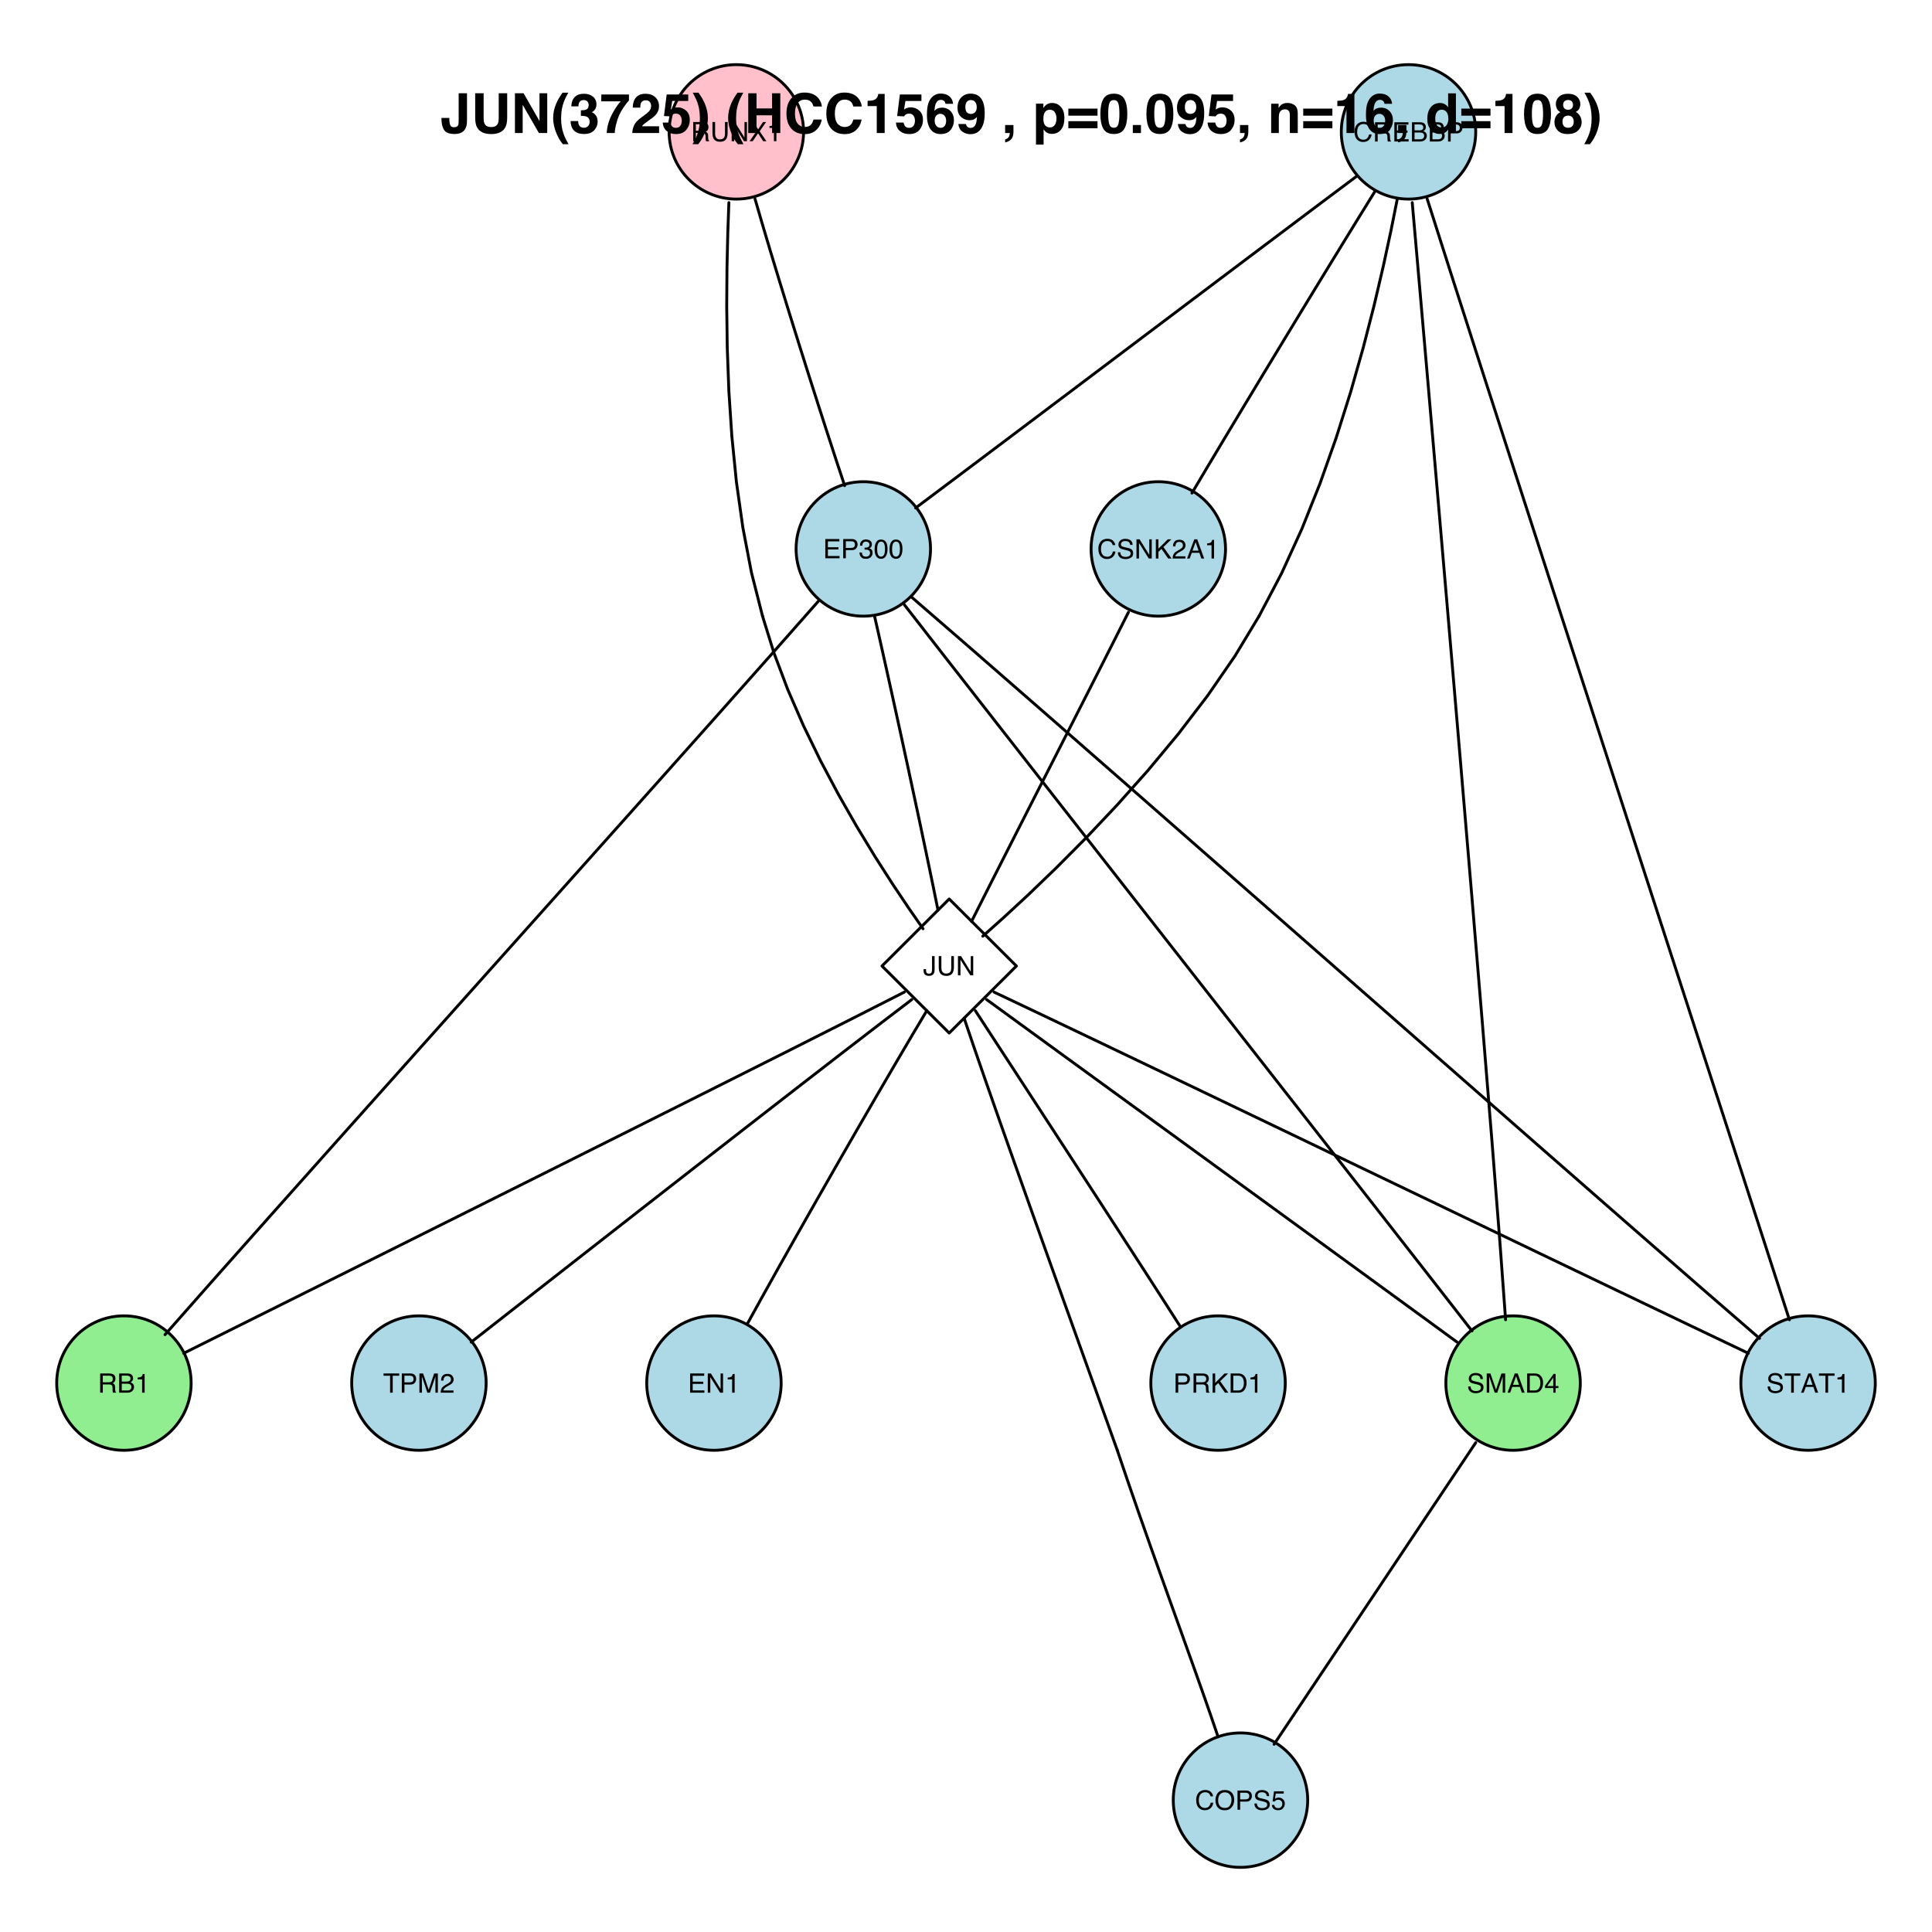 <?xml version="1.0" encoding="UTF-8"?>
<svg xmlns="http://www.w3.org/2000/svg" xmlns:xlink="http://www.w3.org/1999/xlink" width="504pt" height="504pt" viewBox="0 0 504 504" version="1.1">
<defs>
<g>
<symbol overflow="visible" id="glyph0-0">
<path style="stroke:none;" d="M 0.219 0 L 0.219 -5.016 L 4.219 -5.016 L 4.219 0 Z M 3.578 -0.625 L 3.578 -4.391 L 0.859 -4.391 L 0.859 -0.625 Z "/>
</symbol>
<symbol overflow="visible" id="glyph0-1">
<path style="stroke:none;" d="M 2.875 -2.719 C 3.188 -2.719 3.438 -2.781 3.625 -2.906 C 3.812 -3.039 3.906 -3.273 3.906 -3.609 C 3.906 -3.961 3.773 -4.203 3.516 -4.328 C 3.379 -4.398 3.191 -4.438 2.953 -4.438 L 1.297 -4.438 L 1.297 -2.719 Z M 0.609 -5.016 L 2.938 -5.016 C 3.32 -5.016 3.641 -4.961 3.891 -4.859 C 4.359 -4.641 4.594 -4.242 4.594 -3.672 C 4.594 -3.367 4.531 -3.117 4.406 -2.922 C 4.281 -2.734 4.109 -2.582 3.891 -2.469 C 4.086 -2.383 4.234 -2.273 4.328 -2.141 C 4.43 -2.016 4.488 -1.805 4.5 -1.516 L 4.516 -0.844 C 4.523 -0.656 4.539 -0.516 4.562 -0.422 C 4.602 -0.266 4.676 -0.16 4.781 -0.109 L 4.781 0 L 3.953 0 C 3.93 -0.039 3.91 -0.094 3.891 -0.156 C 3.879 -0.227 3.867 -0.363 3.859 -0.562 L 3.828 -1.406 C 3.805 -1.727 3.68 -1.945 3.453 -2.062 C 3.328 -2.125 3.125 -2.156 2.844 -2.156 L 1.297 -2.156 L 1.297 0 L 0.609 0 Z "/>
</symbol>
<symbol overflow="visible" id="glyph0-2">
<path style="stroke:none;" d="M 1.266 -5.016 L 1.266 -1.922 C 1.266 -1.555 1.336 -1.254 1.484 -1.016 C 1.68 -0.648 2.02 -0.469 2.5 -0.469 C 3.07 -0.469 3.461 -0.66 3.672 -1.047 C 3.785 -1.266 3.844 -1.555 3.844 -1.922 L 3.844 -5.016 L 4.531 -5.016 L 4.531 -2.203 C 4.531 -1.586 4.445 -1.113 4.281 -0.781 C 3.977 -0.164 3.406 0.141 2.562 0.141 C 1.707 0.141 1.129 -0.164 0.828 -0.781 C 0.66 -1.113 0.578 -1.586 0.578 -2.203 L 0.578 -5.016 Z M 2.562 -5.016 Z "/>
</symbol>
<symbol overflow="visible" id="glyph0-3">
<path style="stroke:none;" d="M 0.531 -5.016 L 1.344 -5.016 L 3.875 -0.953 L 3.875 -5.016 L 4.516 -5.016 L 4.516 0 L 3.75 0 L 1.188 -4.062 L 1.188 0 L 0.531 0 Z M 2.484 -5.016 Z "/>
</symbol>
<symbol overflow="visible" id="glyph0-4">
<path style="stroke:none;" d="M 0.969 0 L 0.141 0 L 1.938 -2.578 L 0.25 -5.016 L 1.109 -5.016 L 2.391 -3.094 L 3.656 -5.016 L 4.469 -5.016 L 2.781 -2.578 L 4.547 0 L 3.703 0 L 2.359 -2.062 Z "/>
</symbol>
<symbol overflow="visible" id="glyph0-5">
<path style="stroke:none;" d="M 0.672 -3.469 L 0.672 -3.938 C 1.117 -3.977 1.426 -4.051 1.594 -4.156 C 1.77 -4.258 1.906 -4.5 2 -4.875 L 2.484 -4.875 L 2.484 0 L 1.828 0 L 1.828 -3.469 Z "/>
</symbol>
<symbol overflow="visible" id="glyph0-6">
<path style="stroke:none;" d="M 2.656 -5.156 C 3.289 -5.156 3.781 -4.988 4.125 -4.656 C 4.477 -4.32 4.676 -3.941 4.719 -3.516 L 4.047 -3.516 C 3.973 -3.836 3.82 -4.094 3.594 -4.281 C 3.375 -4.469 3.062 -4.562 2.656 -4.562 C 2.164 -4.562 1.766 -4.391 1.453 -4.047 C 1.148 -3.703 1 -3.172 1 -2.453 C 1 -1.859 1.133 -1.379 1.406 -1.016 C 1.688 -0.648 2.098 -0.469 2.641 -0.469 C 3.141 -0.469 3.52 -0.66 3.781 -1.047 C 3.926 -1.242 4.031 -1.508 4.094 -1.844 L 4.766 -1.844 C 4.703 -1.312 4.504 -0.867 4.172 -0.516 C 3.773 -0.086 3.238 0.125 2.562 0.125 C 1.977 0.125 1.488 -0.051 1.094 -0.406 C 0.57 -0.863 0.312 -1.582 0.312 -2.562 C 0.312 -3.301 0.504 -3.91 0.891 -4.391 C 1.316 -4.898 1.906 -5.156 2.656 -5.156 Z M 2.516 -5.156 Z "/>
</symbol>
<symbol overflow="visible" id="glyph0-7">
<path style="stroke:none;" d="M 0.594 -5.016 L 4.266 -5.016 L 4.266 -4.406 L 1.266 -4.406 L 1.266 -2.875 L 4.031 -2.875 L 4.031 -2.297 L 1.266 -2.297 L 1.266 -0.594 L 4.312 -0.594 L 4.312 0 L 0.594 0 Z M 2.453 -5.016 Z "/>
</symbol>
<symbol overflow="visible" id="glyph0-8">
<path style="stroke:none;" d="M 2.422 -2.906 C 2.703 -2.906 2.926 -2.941 3.094 -3.016 C 3.344 -3.141 3.469 -3.363 3.469 -3.688 C 3.469 -4.02 3.332 -4.242 3.062 -4.359 C 2.914 -4.422 2.691 -4.453 2.391 -4.453 L 1.188 -4.453 L 1.188 -2.906 Z M 2.656 -0.578 C 3.07 -0.578 3.367 -0.695 3.547 -0.938 C 3.648 -1.094 3.703 -1.281 3.703 -1.5 C 3.703 -1.863 3.539 -2.113 3.219 -2.25 C 3.039 -2.312 2.812 -2.344 2.531 -2.344 L 1.188 -2.344 L 1.188 -0.578 Z M 0.516 -5.016 L 2.672 -5.016 C 3.266 -5.016 3.68 -4.844 3.922 -4.5 C 4.066 -4.289 4.141 -4.051 4.141 -3.781 C 4.141 -3.457 4.051 -3.195 3.875 -3 C 3.781 -2.895 3.645 -2.797 3.469 -2.703 C 3.727 -2.609 3.922 -2.5 4.047 -2.375 C 4.273 -2.156 4.391 -1.852 4.391 -1.469 C 4.391 -1.145 4.285 -0.852 4.078 -0.594 C 3.773 -0.195 3.297 0 2.641 0 L 0.516 0 Z "/>
</symbol>
<symbol overflow="visible" id="glyph0-9">
<path style="stroke:none;" d="M 0.594 -5.016 L 2.859 -5.016 C 3.305 -5.016 3.664 -4.891 3.938 -4.641 C 4.207 -4.391 4.344 -4.035 4.344 -3.578 C 4.344 -3.191 4.219 -2.852 3.969 -2.562 C 3.727 -2.27 3.359 -2.125 2.859 -2.125 L 1.281 -2.125 L 1.281 0 L 0.594 0 Z M 3.656 -3.578 C 3.656 -3.941 3.52 -4.191 3.25 -4.328 C 3.102 -4.398 2.895 -4.438 2.625 -4.438 L 1.281 -4.438 L 1.281 -2.703 L 2.625 -2.703 C 2.938 -2.703 3.188 -2.766 3.375 -2.891 C 3.562 -3.023 3.656 -3.254 3.656 -3.578 Z "/>
</symbol>
<symbol overflow="visible" id="glyph0-10">
<path style="stroke:none;" d="M 0.984 -1.625 C 0.992 -1.332 1.055 -1.098 1.172 -0.922 C 1.398 -0.586 1.801 -0.422 2.375 -0.422 C 2.625 -0.422 2.852 -0.457 3.062 -0.531 C 3.469 -0.676 3.672 -0.93 3.672 -1.297 C 3.672 -1.566 3.586 -1.758 3.422 -1.875 C 3.242 -1.988 2.973 -2.086 2.609 -2.172 L 1.922 -2.328 C 1.484 -2.43 1.172 -2.539 0.984 -2.656 C 0.66 -2.875 0.5 -3.191 0.5 -3.609 C 0.5 -4.055 0.656 -4.422 0.969 -4.703 C 1.281 -4.992 1.723 -5.141 2.297 -5.141 C 2.828 -5.141 3.273 -5.016 3.641 -4.766 C 4.004 -4.516 4.188 -4.109 4.188 -3.547 L 3.562 -3.547 C 3.52 -3.816 3.445 -4.023 3.344 -4.172 C 3.133 -4.43 2.781 -4.562 2.281 -4.562 C 1.875 -4.562 1.582 -4.473 1.406 -4.297 C 1.238 -4.129 1.156 -3.938 1.156 -3.719 C 1.156 -3.469 1.254 -3.285 1.453 -3.172 C 1.586 -3.098 1.895 -3.008 2.375 -2.906 L 3.078 -2.75 C 3.41 -2.664 3.672 -2.555 3.859 -2.422 C 4.18 -2.191 4.344 -1.852 4.344 -1.406 C 4.344 -0.852 4.141 -0.457 3.734 -0.219 C 3.328 0.02 2.859 0.141 2.328 0.141 C 1.703 0.141 1.211 -0.016 0.859 -0.328 C 0.504 -0.648 0.332 -1.082 0.344 -1.625 Z M 2.359 -5.156 Z "/>
</symbol>
<symbol overflow="visible" id="glyph0-11">
<path style="stroke:none;" d="M 0.531 -5.016 L 1.203 -5.016 L 1.203 -2.578 L 3.641 -5.016 L 4.578 -5.016 L 2.5 -3 L 4.641 0 L 3.75 0 L 2 -2.516 L 1.203 -1.75 L 1.203 0 L 0.531 0 Z "/>
</symbol>
<symbol overflow="visible" id="glyph0-12">
<path style="stroke:none;" d="M 0.219 0 C 0.238 -0.414 0.32 -0.781 0.469 -1.094 C 0.625 -1.406 0.926 -1.691 1.375 -1.953 L 2.031 -2.328 C 2.32 -2.504 2.523 -2.648 2.641 -2.766 C 2.828 -2.953 2.922 -3.172 2.922 -3.422 C 2.922 -3.703 2.832 -3.926 2.656 -4.094 C 2.488 -4.258 2.266 -4.344 1.984 -4.344 C 1.555 -4.344 1.266 -4.188 1.109 -3.875 C 1.023 -3.695 0.977 -3.457 0.969 -3.156 L 0.344 -3.156 C 0.344 -3.582 0.422 -3.93 0.578 -4.203 C 0.836 -4.672 1.305 -4.906 1.984 -4.906 C 2.547 -4.906 2.957 -4.754 3.219 -4.453 C 3.477 -4.148 3.609 -3.816 3.609 -3.453 C 3.609 -3.055 3.469 -2.719 3.188 -2.438 C 3.031 -2.281 2.742 -2.086 2.328 -1.859 L 1.859 -1.594 C 1.641 -1.469 1.469 -1.348 1.344 -1.234 C 1.113 -1.035 0.969 -0.816 0.906 -0.578 L 3.578 -0.578 L 3.578 0 Z "/>
</symbol>
<symbol overflow="visible" id="glyph0-13">
<path style="stroke:none;" d="M 3.109 -2.062 L 2.344 -4.281 L 1.531 -2.062 Z M 2 -5.016 L 2.766 -5.016 L 4.578 0 L 3.844 0 L 3.328 -1.5 L 1.344 -1.5 L 0.797 0 L 0.109 0 Z M 2.344 -5.016 Z "/>
</symbol>
<symbol overflow="visible" id="glyph0-14">
<path style="stroke:none;" d="M 1.812 0.141 C 1.238 0.141 0.82 -0.02 0.562 -0.344 C 0.301 -0.664 0.172 -1.051 0.172 -1.5 L 0.812 -1.5 C 0.832 -1.188 0.891 -0.957 0.984 -0.812 C 1.148 -0.551 1.441 -0.422 1.859 -0.422 C 2.18 -0.422 2.438 -0.508 2.625 -0.688 C 2.82 -0.863 2.922 -1.086 2.922 -1.359 C 2.922 -1.691 2.816 -1.926 2.609 -2.062 C 2.41 -2.195 2.125 -2.266 1.75 -2.266 C 1.719 -2.266 1.676 -2.266 1.625 -2.266 C 1.582 -2.266 1.539 -2.266 1.5 -2.266 L 1.5 -2.797 C 1.562 -2.797 1.613 -2.789 1.656 -2.781 C 1.707 -2.781 1.758 -2.781 1.812 -2.781 C 2.039 -2.781 2.227 -2.816 2.375 -2.891 C 2.633 -3.023 2.766 -3.254 2.766 -3.578 C 2.766 -3.816 2.676 -4.004 2.5 -4.141 C 2.332 -4.273 2.129 -4.344 1.891 -4.344 C 1.484 -4.344 1.203 -4.207 1.047 -3.938 C 0.961 -3.781 0.914 -3.562 0.906 -3.281 L 0.297 -3.281 C 0.297 -3.645 0.367 -3.957 0.516 -4.219 C 0.766 -4.676 1.203 -4.906 1.828 -4.906 C 2.328 -4.906 2.711 -4.789 2.984 -4.562 C 3.266 -4.344 3.406 -4.023 3.406 -3.609 C 3.406 -3.305 3.32 -3.062 3.156 -2.875 C 3.062 -2.758 2.93 -2.664 2.766 -2.594 C 3.023 -2.52 3.227 -2.383 3.375 -2.188 C 3.52 -1.988 3.594 -1.742 3.594 -1.453 C 3.594 -0.984 3.438 -0.598 3.125 -0.297 C 2.82 -0.004 2.383 0.141 1.812 0.141 Z "/>
</symbol>
<symbol overflow="visible" id="glyph0-15">
<path style="stroke:none;" d="M 1.891 -4.891 C 2.523 -4.891 2.984 -4.629 3.266 -4.109 C 3.484 -3.703 3.594 -3.148 3.594 -2.453 C 3.594 -1.785 3.492 -1.234 3.297 -0.797 C 3.016 -0.172 2.547 0.141 1.891 0.141 C 1.305 0.141 0.867 -0.113 0.578 -0.625 C 0.336 -1.051 0.219 -1.625 0.219 -2.344 C 0.219 -2.906 0.289 -3.383 0.438 -3.781 C 0.707 -4.52 1.191 -4.891 1.891 -4.891 Z M 1.891 -0.422 C 2.203 -0.422 2.453 -0.562 2.641 -0.844 C 2.836 -1.133 2.938 -1.664 2.938 -2.438 C 2.938 -2.988 2.863 -3.441 2.719 -3.797 C 2.582 -4.16 2.32 -4.344 1.938 -4.344 C 1.57 -4.344 1.305 -4.172 1.141 -3.828 C 0.973 -3.484 0.891 -2.984 0.891 -2.328 C 0.891 -1.828 0.941 -1.426 1.047 -1.125 C 1.211 -0.656 1.492 -0.422 1.891 -0.422 Z "/>
</symbol>
<symbol overflow="visible" id="glyph0-16">
<path style="stroke:none;" d="M 3 -1.5 C 3 -1.07 2.938 -0.742 2.812 -0.516 C 2.582 -0.078 2.141 0.141 1.484 0.141 C 1.109 0.141 0.785 0.035 0.516 -0.172 C 0.254 -0.379 0.125 -0.742 0.125 -1.266 L 0.125 -1.625 L 0.766 -1.625 L 0.766 -1.266 C 0.766 -0.984 0.82 -0.773 0.938 -0.641 C 1.062 -0.504 1.254 -0.438 1.516 -0.438 C 1.867 -0.438 2.102 -0.562 2.219 -0.812 C 2.289 -0.969 2.328 -1.254 2.328 -1.672 L 2.328 -5.016 L 3 -5.016 Z "/>
</symbol>
<symbol overflow="visible" id="glyph0-17">
<path style="stroke:none;" d="M 0.516 -5.016 L 1.484 -5.016 L 2.938 -0.781 L 4.359 -5.016 L 5.328 -5.016 L 5.328 0 L 4.688 0 L 4.688 -2.969 C 4.688 -3.07 4.688 -3.238 4.688 -3.469 C 4.695 -3.707 4.703 -3.961 4.703 -4.234 L 3.266 0 L 2.594 0 L 1.156 -4.234 L 1.156 -4.078 C 1.156 -3.953 1.156 -3.766 1.156 -3.516 C 1.164 -3.266 1.172 -3.082 1.172 -2.969 L 1.172 0 L 0.516 0 Z "/>
</symbol>
<symbol overflow="visible" id="glyph0-18">
<path style="stroke:none;" d="M 2.469 -0.578 C 2.695 -0.578 2.883 -0.602 3.031 -0.656 C 3.289 -0.738 3.504 -0.91 3.672 -1.172 C 3.805 -1.367 3.906 -1.625 3.969 -1.938 C 4 -2.133 4.016 -2.312 4.016 -2.469 C 4.016 -3.094 3.891 -3.578 3.641 -3.922 C 3.398 -4.266 3.004 -4.438 2.453 -4.438 L 1.25 -4.438 L 1.25 -0.578 Z M 0.562 -5.016 L 2.594 -5.016 C 3.289 -5.016 3.828 -4.77 4.203 -4.281 C 4.547 -3.844 4.719 -3.281 4.719 -2.594 C 4.719 -2.051 4.613 -1.566 4.406 -1.141 C 4.062 -0.379 3.457 0 2.594 0 L 0.562 0 Z "/>
</symbol>
<symbol overflow="visible" id="glyph0-19">
<path style="stroke:none;" d="M 2.312 -1.734 L 2.312 -3.953 L 0.75 -1.734 Z M 2.328 0 L 2.328 -1.203 L 0.172 -1.203 L 0.172 -1.797 L 2.422 -4.906 L 2.938 -4.906 L 2.938 -1.734 L 3.656 -1.734 L 3.656 -1.203 L 2.938 -1.203 L 2.938 0 Z "/>
</symbol>
<symbol overflow="visible" id="glyph0-20">
<path style="stroke:none;" d="M 4.188 -5.016 L 4.188 -4.422 L 2.5 -4.422 L 2.5 0 L 1.812 0 L 1.812 -4.422 L 0.109 -4.422 L 0.109 -5.016 Z "/>
</symbol>
<symbol overflow="visible" id="glyph0-21">
<path style="stroke:none;" d="M 2.703 -5.156 C 3.586 -5.156 4.242 -4.867 4.672 -4.297 C 5.004 -3.859 5.172 -3.289 5.172 -2.594 C 5.172 -1.844 4.977 -1.223 4.594 -0.734 C 4.145 -0.148 3.508 0.141 2.688 0.141 C 1.914 0.141 1.305 -0.113 0.859 -0.625 C 0.473 -1.113 0.281 -1.734 0.281 -2.484 C 0.281 -3.16 0.445 -3.742 0.781 -4.234 C 1.207 -4.848 1.848 -5.156 2.703 -5.156 Z M 2.766 -0.469 C 3.367 -0.469 3.801 -0.68 4.062 -1.109 C 4.332 -1.535 4.469 -2.031 4.469 -2.594 C 4.469 -3.176 4.312 -3.645 4 -4 C 3.695 -4.363 3.273 -4.547 2.734 -4.547 C 2.223 -4.547 1.801 -4.367 1.469 -4.016 C 1.145 -3.66 0.984 -3.133 0.984 -2.438 C 0.984 -1.883 1.125 -1.414 1.406 -1.031 C 1.688 -0.656 2.141 -0.469 2.766 -0.469 Z M 2.719 -5.156 Z "/>
</symbol>
<symbol overflow="visible" id="glyph0-22">
<path style="stroke:none;" d="M 0.859 -1.25 C 0.898 -0.895 1.066 -0.648 1.359 -0.516 C 1.504 -0.453 1.672 -0.422 1.859 -0.422 C 2.223 -0.422 2.492 -0.535 2.672 -0.766 C 2.848 -0.992 2.938 -1.25 2.938 -1.531 C 2.938 -1.875 2.832 -2.141 2.625 -2.328 C 2.414 -2.516 2.164 -2.609 1.875 -2.609 C 1.656 -2.609 1.469 -2.566 1.312 -2.484 C 1.164 -2.398 1.039 -2.285 0.938 -2.141 L 0.406 -2.172 L 0.781 -4.812 L 3.312 -4.812 L 3.312 -4.219 L 1.234 -4.219 L 1.031 -2.859 C 1.145 -2.941 1.254 -3.004 1.359 -3.047 C 1.535 -3.129 1.742 -3.172 1.984 -3.172 C 2.43 -3.172 2.812 -3.023 3.125 -2.734 C 3.438 -2.441 3.594 -2.07 3.594 -1.625 C 3.594 -1.164 3.445 -0.758 3.156 -0.406 C 2.875 -0.051 2.422 0.125 1.797 0.125 C 1.398 0.125 1.047 0.016 0.734 -0.203 C 0.43 -0.43 0.258 -0.781 0.219 -1.25 Z "/>
</symbol>
<symbol overflow="visible" id="glyph1-0">
<path style="stroke:none;" d="M 1.078 0 L 1.078 -10.375 L 9.438 -10.375 L 9.438 0 Z M 8.141 -1.297 L 8.141 -9.078 L 2.375 -9.078 L 2.375 -1.297 Z "/>
</symbol>
<symbol overflow="visible" id="glyph1-1">
<path style="stroke:none;" d="M 2.359 -3.938 L 2.359 -3.688 C 2.379 -2.883 2.469 -2.32 2.625 -2 C 2.781 -1.676 3.117 -1.516 3.641 -1.516 C 4.148 -1.516 4.488 -1.691 4.656 -2.047 C 4.75 -2.254 4.797 -2.609 4.797 -3.109 L 4.797 -10.375 L 6.969 -10.375 L 6.969 -3.156 C 6.969 -2.27 6.812 -1.57 6.5 -1.062 C 5.988 -0.188 5.062 0.25 3.719 0.25 C 2.363 0.25 1.457 -0.098 1 -0.797 C 0.539 -1.504 0.312 -2.469 0.312 -3.688 L 0.312 -3.938 Z "/>
</symbol>
<symbol overflow="visible" id="glyph1-2">
<path style="stroke:none;" d="M 1.094 -10.375 L 3.297 -10.375 L 3.297 -4 C 3.297 -3.281 3.379 -2.758 3.547 -2.438 C 3.816 -1.852 4.391 -1.562 5.266 -1.562 C 6.141 -1.562 6.711 -1.852 6.984 -2.438 C 7.148 -2.758 7.234 -3.281 7.234 -4 L 7.234 -10.375 L 9.438 -10.375 L 9.438 -4 C 9.438 -2.895 9.266 -2.035 8.922 -1.422 C 8.285 -0.297 7.066 0.266 5.266 0.266 C 3.473 0.266 2.254 -0.297 1.609 -1.422 C 1.266 -2.035 1.094 -2.895 1.094 -4 Z M 5.266 -10.375 Z "/>
</symbol>
<symbol overflow="visible" id="glyph1-3">
<path style="stroke:none;" d="M 1.062 -10.375 L 3.328 -10.375 L 7.469 -3.125 L 7.469 -10.375 L 9.484 -10.375 L 9.484 0 L 7.312 0 L 3.078 -7.359 L 3.078 0 L 1.062 0 Z M 5.359 -10.391 Z "/>
</symbol>
<symbol overflow="visible" id="glyph1-4">
<path style="stroke:none;" d="M 1.453 -7.75 C 1.816 -8.613 2.359 -9.539 3.078 -10.531 L 4.594 -10.531 L 4.156 -9.75 C 3.562 -8.664 3.148 -7.531 2.922 -6.344 C 2.773 -5.562 2.703 -4.711 2.703 -3.797 C 2.703 -2.359 2.91 -1.039 3.328 0.156 C 3.566 0.875 4 1.789 4.625 2.906 L 3.141 2.906 L 2.641 2.219 C 2.316 1.812 1.973 1.195 1.609 0.375 C 0.953 -1.082 0.625 -2.516 0.625 -3.922 C 0.625 -5.211 0.898 -6.488 1.453 -7.75 Z "/>
</symbol>
<symbol overflow="visible" id="glyph1-5">
<path style="stroke:none;" d="M 2.344 -3.125 C 2.344 -2.719 2.41 -2.383 2.547 -2.125 C 2.785 -1.625 3.227 -1.375 3.875 -1.375 C 4.27 -1.375 4.613 -1.508 4.906 -1.781 C 5.195 -2.051 5.344 -2.441 5.344 -2.953 C 5.344 -3.617 5.07 -4.066 4.531 -4.297 C 4.219 -4.422 3.727 -4.484 3.062 -4.484 L 3.062 -5.922 C 3.719 -5.93 4.176 -5.992 4.438 -6.109 C 4.875 -6.305 5.094 -6.703 5.094 -7.297 C 5.094 -7.691 4.977 -8.008 4.75 -8.25 C 4.531 -8.488 4.211 -8.609 3.797 -8.609 C 3.328 -8.609 2.977 -8.457 2.75 -8.156 C 2.531 -7.863 2.426 -7.469 2.438 -6.969 L 0.562 -6.969 C 0.582 -7.469 0.672 -7.945 0.828 -8.406 C 0.984 -8.801 1.238 -9.172 1.594 -9.516 C 1.852 -9.754 2.164 -9.938 2.531 -10.062 C 2.895 -10.188 3.336 -10.25 3.859 -10.25 C 4.836 -10.25 5.625 -9.992 6.219 -9.484 C 6.82 -8.984 7.125 -8.312 7.125 -7.469 C 7.125 -6.863 6.941 -6.352 6.578 -5.938 C 6.359 -5.688 6.125 -5.516 5.875 -5.422 C 6.062 -5.422 6.328 -5.258 6.672 -4.938 C 7.18 -4.469 7.438 -3.82 7.438 -3 C 7.438 -2.133 7.133 -1.375 6.531 -0.719 C 5.938 -0.07 5.055 0.25 3.891 0.25 C 2.441 0.25 1.438 -0.219 0.875 -1.156 C 0.57 -1.656 0.406 -2.312 0.375 -3.125 Z "/>
</symbol>
<symbol overflow="visible" id="glyph1-6">
<path style="stroke:none;" d="M 7.594 -8.5 C 7.289 -8.195 6.875 -7.664 6.344 -6.906 C 5.812 -6.156 5.363 -5.379 5 -4.578 C 4.719 -3.941 4.461 -3.164 4.234 -2.25 C 4.004 -1.332 3.891 -0.582 3.891 0 L 1.797 0 C 1.859 -1.832 2.461 -3.734 3.609 -5.703 C 4.336 -6.93 4.953 -7.785 5.453 -8.266 L 0.359 -8.266 L 0.391 -10.062 L 7.594 -10.062 Z "/>
</symbol>
<symbol overflow="visible" id="glyph1-7">
<path style="stroke:none;" d="M 0.453 0 C 0.473 -0.727 0.629 -1.395 0.922 -2 C 1.203 -2.688 1.879 -3.41 2.953 -4.172 C 3.867 -4.828 4.461 -5.297 4.734 -5.578 C 5.148 -6.023 5.359 -6.516 5.359 -7.047 C 5.359 -7.484 5.238 -7.844 5 -8.125 C 4.77 -8.406 4.43 -8.547 3.984 -8.547 C 3.367 -8.547 2.953 -8.32 2.734 -7.875 C 2.609 -7.613 2.535 -7.195 2.516 -6.625 L 0.562 -6.625 C 0.594 -7.488 0.75 -8.188 1.031 -8.719 C 1.57 -9.738 2.523 -10.25 3.891 -10.25 C 4.961 -10.25 5.816 -9.945 6.453 -9.344 C 7.098 -8.75 7.422 -7.961 7.422 -6.984 C 7.422 -6.223 7.191 -5.551 6.734 -4.969 C 6.441 -4.57 5.957 -4.141 5.281 -3.672 L 4.484 -3.094 C 3.984 -2.738 3.641 -2.477 3.453 -2.312 C 3.266 -2.156 3.109 -1.973 2.984 -1.766 L 7.438 -1.766 L 7.438 0 Z "/>
</symbol>
<symbol overflow="visible" id="glyph1-8">
<path style="stroke:none;" d="M 2.375 -2.734 C 2.457 -2.297 2.609 -1.957 2.828 -1.719 C 3.055 -1.477 3.383 -1.359 3.812 -1.359 C 4.312 -1.359 4.691 -1.531 4.953 -1.875 C 5.211 -2.227 5.344 -2.672 5.344 -3.203 C 5.344 -3.723 5.219 -4.16 4.969 -4.516 C 4.727 -4.879 4.352 -5.062 3.844 -5.062 C 3.594 -5.062 3.379 -5.031 3.203 -4.969 C 2.891 -4.852 2.656 -4.645 2.5 -4.344 L 0.703 -4.438 L 1.406 -10.062 L 7.031 -10.062 L 7.031 -8.359 L 2.859 -8.359 L 2.5 -6.141 C 2.812 -6.336 3.051 -6.469 3.219 -6.531 C 3.508 -6.645 3.863 -6.703 4.281 -6.703 C 5.125 -6.703 5.859 -6.414 6.484 -5.844 C 7.117 -5.281 7.438 -4.457 7.438 -3.375 C 7.438 -2.426 7.133 -1.582 6.531 -0.844 C 5.926 -0.102 5.02 0.266 3.812 0.266 C 2.844 0.266 2.047 0.004 1.422 -0.516 C 0.797 -1.035 0.445 -1.773 0.375 -2.734 Z "/>
</symbol>
<symbol overflow="visible" id="glyph1-9">
<path style="stroke:none;" d="M 1.688 -10.531 C 2.406 -9.539 2.945 -8.613 3.312 -7.75 C 3.863 -6.488 4.141 -5.211 4.141 -3.922 C 4.141 -2.516 3.816 -1.082 3.172 0.375 C 2.797 1.195 2.445 1.812 2.125 2.219 L 1.625 2.906 L 0.141 2.906 C 0.766 1.789 1.195 0.875 1.438 0.156 C 1.852 -1.039 2.062 -2.359 2.062 -3.797 C 2.062 -4.711 1.988 -5.562 1.844 -6.344 C 1.613 -7.531 1.203 -8.664 0.609 -9.75 L 0.188 -10.531 Z "/>
</symbol>
<symbol overflow="visible" id="glyph1-10">
<path style="stroke:none;" d=""/>
</symbol>
<symbol overflow="visible" id="glyph1-11">
<path style="stroke:none;" d="M 1.078 0 L 1.078 -10.375 L 3.234 -10.375 L 3.234 -6.422 L 7.281 -6.422 L 7.281 -10.375 L 9.438 -10.375 L 9.438 0 L 7.281 0 L 7.281 -4.625 L 3.234 -4.625 L 3.234 0 Z "/>
</symbol>
<symbol overflow="visible" id="glyph1-12">
<path style="stroke:none;" d="M 0.641 -5.094 C 0.641 -6.906 1.129 -8.301 2.109 -9.281 C 2.953 -10.133 4.023 -10.562 5.328 -10.562 C 7.066 -10.562 8.344 -9.988 9.156 -8.844 C 9.594 -8.207 9.832 -7.566 9.875 -6.922 L 7.703 -6.922 C 7.555 -7.41 7.375 -7.785 7.156 -8.047 C 6.758 -8.492 6.176 -8.719 5.406 -8.719 C 4.625 -8.719 4.004 -8.398 3.547 -7.766 C 3.086 -7.129 2.859 -6.227 2.859 -5.062 C 2.859 -3.895 3.098 -3.02 3.578 -2.438 C 4.066 -1.863 4.68 -1.578 5.422 -1.578 C 6.18 -1.578 6.758 -1.828 7.156 -2.328 C 7.375 -2.598 7.555 -3 7.703 -3.531 L 9.844 -3.531 C 9.656 -2.406 9.176 -1.488 8.406 -0.781 C 7.633 -0.07 6.645 0.281 5.438 0.281 C 3.945 0.281 2.773 -0.191 1.922 -1.141 C 1.066 -2.109 0.641 -3.426 0.641 -5.094 Z M 5.266 -10.688 Z "/>
</symbol>
<symbol overflow="visible" id="glyph1-13">
<path style="stroke:none;" d="M 1 -7.031 L 1 -8.406 C 1.633 -8.426 2.078 -8.469 2.328 -8.531 C 2.734 -8.613 3.062 -8.789 3.312 -9.062 C 3.488 -9.238 3.617 -9.484 3.703 -9.797 C 3.754 -9.973 3.781 -10.109 3.781 -10.203 L 5.453 -10.203 L 5.453 0 L 3.391 0 L 3.391 -7.031 Z "/>
</symbol>
<symbol overflow="visible" id="glyph1-14">
<path style="stroke:none;" d="M 2.469 -3.234 C 2.469 -2.68 2.613 -2.227 2.906 -1.875 C 3.195 -1.531 3.57 -1.359 4.031 -1.359 C 4.477 -1.359 4.828 -1.523 5.078 -1.859 C 5.336 -2.203 5.469 -2.641 5.469 -3.172 C 5.469 -3.766 5.32 -4.219 5.031 -4.531 C 4.738 -4.852 4.379 -5.016 3.953 -5.016 C 3.617 -5.016 3.316 -4.91 3.047 -4.703 C 2.66 -4.398 2.469 -3.91 2.469 -3.234 Z M 5.281 -7.625 C 5.281 -7.789 5.219 -7.973 5.094 -8.172 C 4.875 -8.492 4.547 -8.656 4.109 -8.656 C 3.461 -8.656 3 -8.289 2.719 -7.562 C 2.57 -7.156 2.469 -6.555 2.406 -5.766 C 2.656 -6.066 2.941 -6.285 3.266 -6.422 C 3.598 -6.555 3.977 -6.625 4.406 -6.625 C 5.312 -6.625 6.051 -6.316 6.625 -5.703 C 7.207 -5.086 7.5 -4.301 7.5 -3.344 C 7.5 -2.383 7.211 -1.539 6.641 -0.812 C 6.078 -0.094 5.195 0.266 4 0.266 C 2.719 0.266 1.77 -0.27 1.156 -1.344 C 0.688 -2.188 0.453 -3.27 0.453 -4.594 C 0.453 -5.375 0.484 -6.008 0.547 -6.5 C 0.66 -7.363 0.891 -8.082 1.234 -8.656 C 1.523 -9.145 1.906 -9.539 2.375 -9.844 C 2.844 -10.145 3.406 -10.297 4.062 -10.297 C 5.008 -10.297 5.766 -10.051 6.328 -9.562 C 6.891 -9.082 7.207 -8.438 7.281 -7.625 Z "/>
</symbol>
<symbol overflow="visible" id="glyph1-15">
<path style="stroke:none;" d="M 0.422 -6.609 C 0.422 -7.703 0.738 -8.586 1.375 -9.266 C 2.008 -9.941 2.828 -10.281 3.828 -10.281 C 5.379 -10.281 6.445 -9.594 7.031 -8.219 C 7.352 -7.445 7.516 -6.426 7.516 -5.156 C 7.516 -3.914 7.359 -2.883 7.047 -2.062 C 6.441 -0.488 5.344 0.297 3.75 0.297 C 2.977 0.297 2.285 0.07 1.672 -0.375 C 1.066 -0.832 0.723 -1.492 0.641 -2.359 L 2.625 -2.359 C 2.676 -2.055 2.801 -1.812 3 -1.625 C 3.207 -1.438 3.484 -1.344 3.828 -1.344 C 4.492 -1.344 4.957 -1.711 5.219 -2.453 C 5.363 -2.848 5.457 -3.438 5.5 -4.219 C 5.312 -3.988 5.117 -3.812 4.922 -3.688 C 4.547 -3.457 4.082 -3.344 3.531 -3.344 C 2.719 -3.344 1.992 -3.625 1.359 -4.188 C 0.734 -4.75 0.422 -5.555 0.422 -6.609 Z M 3.969 -4.984 C 4.238 -4.984 4.5 -5.062 4.75 -5.219 C 5.207 -5.508 5.438 -6.016 5.438 -6.734 C 5.438 -7.305 5.301 -7.758 5.031 -8.094 C 4.758 -8.438 4.391 -8.609 3.922 -8.609 C 3.578 -8.609 3.281 -8.516 3.031 -8.328 C 2.656 -8.023 2.469 -7.516 2.469 -6.797 C 2.469 -6.191 2.586 -5.738 2.828 -5.438 C 3.078 -5.133 3.457 -4.984 3.969 -4.984 Z "/>
</symbol>
<symbol overflow="visible" id="glyph1-16">
<path style="stroke:none;" d="M 0.828 1.672 C 1.234 1.555 1.531 1.363 1.719 1.094 C 1.906 0.832 2.016 0.469 2.047 0 L 0.828 0 L 0.828 -2.094 L 3 -2.094 L 3 -0.281 C 3 0.039 2.957 0.375 2.875 0.719 C 2.789 1.062 2.633 1.363 2.406 1.625 C 2.156 1.895 1.859 2.098 1.516 2.234 C 1.18 2.367 0.953 2.438 0.828 2.438 Z "/>
</symbol>
<symbol overflow="visible" id="glyph1-17">
<path style="stroke:none;" d="M 6.219 -3.828 C 6.219 -4.422 6.082 -4.941 5.812 -5.391 C 5.539 -5.848 5.102 -6.078 4.5 -6.078 C 3.77 -6.078 3.27 -5.734 3 -5.047 C 2.863 -4.68 2.797 -4.219 2.797 -3.656 C 2.797 -2.77 3.031 -2.145 3.5 -1.781 C 3.781 -1.57 4.113 -1.469 4.5 -1.469 C 5.062 -1.469 5.488 -1.68 5.781 -2.109 C 6.07 -2.535 6.219 -3.109 6.219 -3.828 Z M 5.078 -7.844 C 5.973 -7.844 6.727 -7.508 7.344 -6.844 C 7.969 -6.188 8.281 -5.219 8.281 -3.938 C 8.281 -2.582 7.977 -1.551 7.375 -0.844 C 6.77 -0.133 5.988 0.219 5.031 0.219 C 4.414 0.219 3.91 0.066 3.516 -0.234 C 3.285 -0.41 3.066 -0.66 2.859 -0.984 L 2.859 3.016 L 0.875 3.016 L 0.875 -7.672 L 2.797 -7.672 L 2.797 -6.531 C 3.016 -6.863 3.242 -7.129 3.484 -7.328 C 3.93 -7.672 4.461 -7.844 5.078 -7.844 Z "/>
</symbol>
<symbol overflow="visible" id="glyph1-18">
<path style="stroke:none;" d="M 8.125 -6.375 L 8.125 -4.531 L 0.516 -4.531 L 0.516 -6.375 Z M 8.125 -3.094 L 8.125 -1.25 L 0.516 -1.25 L 0.516 -3.094 Z "/>
</symbol>
<symbol overflow="visible" id="glyph1-19">
<path style="stroke:none;" d="M 2.5 -5 C 2.5 -3.832 2.594 -2.938 2.781 -2.312 C 2.977 -1.688 3.375 -1.375 3.969 -1.375 C 4.562 -1.375 4.953 -1.688 5.141 -2.312 C 5.328 -2.938 5.422 -3.832 5.422 -5 C 5.422 -6.227 5.328 -7.133 5.141 -7.719 C 4.953 -8.312 4.562 -8.609 3.969 -8.609 C 3.375 -8.609 2.977 -8.312 2.781 -7.719 C 2.594 -7.133 2.5 -6.227 2.5 -5 Z M 3.969 -10.266 C 5.27 -10.266 6.18 -9.805 6.703 -8.891 C 7.223 -7.984 7.484 -6.688 7.484 -5 C 7.484 -3.312 7.223 -2.016 6.703 -1.109 C 6.18 -0.203 5.27 0.25 3.969 0.25 C 2.664 0.25 1.754 -0.203 1.234 -1.109 C 0.711 -2.016 0.453 -3.312 0.453 -5 C 0.453 -6.688 0.711 -7.984 1.234 -8.891 C 1.754 -9.805 2.664 -10.266 3.969 -10.266 Z "/>
</symbol>
<symbol overflow="visible" id="glyph1-20">
<path style="stroke:none;" d="M 0.906 -2.094 L 3.031 -2.094 L 3.031 0 L 0.906 0 Z "/>
</symbol>
<symbol overflow="visible" id="glyph1-21">
<path style="stroke:none;" d="M 5.188 -7.844 C 5.977 -7.844 6.625 -7.633 7.125 -7.219 C 7.633 -6.812 7.891 -6.125 7.891 -5.156 L 7.891 0 L 5.828 0 L 5.828 -4.656 C 5.828 -5.062 5.773 -5.375 5.672 -5.594 C 5.473 -5.988 5.098 -6.188 4.547 -6.188 C 3.867 -6.188 3.398 -5.895 3.141 -5.312 C 3.016 -5.008 2.953 -4.625 2.953 -4.156 L 2.953 0 L 0.953 0 L 0.953 -7.656 L 2.891 -7.656 L 2.891 -6.531 C 3.141 -6.926 3.379 -7.211 3.609 -7.391 C 4.023 -7.691 4.551 -7.844 5.188 -7.844 Z M 4.453 -7.875 Z "/>
</symbol>
<symbol overflow="visible" id="glyph1-22">
<path style="stroke:none;" d="M 3.766 -7.844 C 4.223 -7.844 4.633 -7.738 5 -7.531 C 5.363 -7.332 5.656 -7.055 5.875 -6.703 L 5.875 -10.359 L 7.906 -10.359 L 7.906 0 L 5.969 0 L 5.969 -1.062 C 5.676 -0.602 5.348 -0.27 4.984 -0.062 C 4.617 0.133 4.164 0.234 3.625 0.234 C 2.727 0.234 1.973 -0.125 1.359 -0.844 C 0.742 -1.57 0.438 -2.504 0.438 -3.641 C 0.438 -4.941 0.738 -5.969 1.344 -6.719 C 1.945 -7.469 2.754 -7.844 3.766 -7.844 Z M 4.203 -1.453 C 4.766 -1.453 5.191 -1.66 5.484 -2.078 C 5.785 -2.504 5.938 -3.051 5.938 -3.719 C 5.938 -4.656 5.695 -5.328 5.219 -5.734 C 4.938 -5.973 4.602 -6.094 4.219 -6.094 C 3.625 -6.094 3.191 -5.867 2.922 -5.422 C 2.648 -4.984 2.516 -4.438 2.516 -3.781 C 2.516 -3.07 2.648 -2.504 2.922 -2.078 C 3.203 -1.66 3.629 -1.453 4.203 -1.453 Z "/>
</symbol>
<symbol overflow="visible" id="glyph1-23">
<path style="stroke:none;" d="M 2.469 -2.969 C 2.469 -2.457 2.598 -2.062 2.859 -1.781 C 3.117 -1.508 3.477 -1.375 3.938 -1.375 C 4.395 -1.375 4.754 -1.508 5.016 -1.781 C 5.273 -2.062 5.406 -2.457 5.406 -2.969 C 5.406 -3.488 5.27 -3.879 5 -4.141 C 4.738 -4.41 4.383 -4.547 3.938 -4.547 C 3.477 -4.547 3.117 -4.41 2.859 -4.141 C 2.598 -3.879 2.469 -3.488 2.469 -2.969 Z M 0.375 -2.828 C 0.375 -3.398 0.504 -3.914 0.766 -4.375 C 1.023 -4.844 1.406 -5.195 1.906 -5.438 C 1.414 -5.758 1.098 -6.109 0.953 -6.484 C 0.805 -6.867 0.734 -7.227 0.734 -7.562 C 0.734 -8.312 1.008 -8.945 1.562 -9.469 C 2.125 -9.988 2.914 -10.25 3.938 -10.25 C 4.945 -10.25 5.727 -9.988 6.281 -9.469 C 6.844 -8.945 7.125 -8.312 7.125 -7.562 C 7.125 -7.227 7.051 -6.867 6.906 -6.484 C 6.758 -6.109 6.441 -5.781 5.953 -5.5 C 6.453 -5.219 6.828 -4.844 7.078 -4.375 C 7.336 -3.914 7.469 -3.398 7.469 -2.828 C 7.469 -1.973 7.148 -1.242 6.516 -0.641 C 5.879 -0.035 4.988 0.266 3.844 0.266 C 2.707 0.266 1.844 -0.035 1.25 -0.641 C 0.664 -1.242 0.375 -1.973 0.375 -2.828 Z M 2.641 -7.344 C 2.641 -6.969 2.754 -6.66 2.984 -6.422 C 3.211 -6.191 3.531 -6.078 3.938 -6.078 C 4.344 -6.078 4.656 -6.191 4.875 -6.422 C 5.102 -6.66 5.219 -6.969 5.219 -7.344 C 5.219 -7.75 5.102 -8.062 4.875 -8.281 C 4.656 -8.508 4.344 -8.625 3.938 -8.625 C 3.531 -8.625 3.211 -8.508 2.984 -8.281 C 2.754 -8.062 2.641 -7.75 2.641 -7.344 Z "/>
</symbol>
</g>
</defs>
<g id="surface15548">
<rect x="0" y="0" width="504" height="504" style="fill:rgb(100%,100%,100%);fill-opacity:1;stroke:none;"/>
<path style="fill-rule:nonzero;fill:rgb(100%,75.294%,79.608%);fill-opacity:1;stroke-width:0.75;stroke-linecap:round;stroke-linejoin:round;stroke:rgb(0%,0%,0%);stroke-opacity:1;stroke-miterlimit:10;" d="M 209.625 34.398 C 209.625 44.086 201.773 51.934 192.09 51.934 C 182.406 51.934 174.555 44.086 174.555 34.398 C 174.555 24.715 182.406 16.863 192.09 16.863 C 201.773 16.863 209.625 24.715 209.625 34.398 "/>
<path style="fill-rule:nonzero;fill:rgb(67.843%,84.706%,90.196%);fill-opacity:1;stroke-width:0.75;stroke-linecap:round;stroke-linejoin:round;stroke:rgb(0%,0%,0%);stroke-opacity:1;stroke-miterlimit:10;" d="M 384.973 34.398 C 384.973 44.086 377.121 51.934 367.438 51.934 C 357.754 51.934 349.902 44.086 349.902 34.398 C 349.902 24.715 357.754 16.863 367.438 16.863 C 377.121 16.863 384.973 24.715 384.973 34.398 "/>
<path style="fill-rule:nonzero;fill:rgb(67.843%,84.706%,90.196%);fill-opacity:1;stroke-width:0.75;stroke-linecap:round;stroke-linejoin:round;stroke:rgb(0%,0%,0%);stroke-opacity:1;stroke-miterlimit:10;" d="M 319.703 143.199 C 319.703 152.883 311.852 160.734 302.168 160.734 C 292.484 160.734 284.633 152.883 284.633 143.199 C 284.633 133.516 292.484 125.664 302.168 125.664 C 311.852 125.664 319.703 133.516 319.703 143.199 "/>
<path style="fill-rule:nonzero;fill:rgb(67.843%,84.706%,90.196%);fill-opacity:1;stroke-width:0.75;stroke-linecap:round;stroke-linejoin:round;stroke:rgb(0%,0%,0%);stroke-opacity:1;stroke-miterlimit:10;" d="M 242.746 143.199 C 242.746 152.883 234.895 160.734 225.211 160.734 C 215.527 160.734 207.676 152.883 207.676 143.199 C 207.676 133.516 215.527 125.664 225.211 125.664 C 234.895 125.664 242.746 133.516 242.746 143.199 "/>
<path style="fill-rule:nonzero;fill:rgb(67.843%,84.706%,90.196%);fill-opacity:1;stroke-width:0.75;stroke-linecap:round;stroke-linejoin:round;stroke:rgb(0%,0%,0%);stroke-opacity:1;stroke-miterlimit:10;" d="M 203.781 360.801 C 203.781 370.484 195.93 378.336 186.246 378.336 C 176.559 378.336 168.711 370.484 168.711 360.801 C 168.711 351.117 176.559 343.266 186.246 343.266 C 195.93 343.266 203.781 351.117 203.781 360.801 "/>
<path style="fill-rule:nonzero;fill:rgb(56.471%,93.333%,56.471%);fill-opacity:1;stroke-width:0.75;stroke-linecap:round;stroke-linejoin:round;stroke:rgb(0%,0%,0%);stroke-opacity:1;stroke-miterlimit:10;" d="M 412.25 360.801 C 412.25 370.484 404.398 378.336 394.715 378.336 C 385.031 378.336 377.18 370.484 377.18 360.801 C 377.18 351.117 385.031 343.266 394.715 343.266 C 404.398 343.266 412.25 351.117 412.25 360.801 "/>
<path style="fill-rule:nonzero;fill:rgb(67.843%,84.706%,90.196%);fill-opacity:1;stroke-width:0.75;stroke-linecap:round;stroke-linejoin:round;stroke:rgb(0%,0%,0%);stroke-opacity:1;stroke-miterlimit:10;" d="M 335.289 360.801 C 335.289 370.484 327.441 378.336 317.754 378.336 C 308.07 378.336 300.219 370.484 300.219 360.801 C 300.219 351.117 308.07 343.266 317.754 343.266 C 327.441 343.266 335.289 351.117 335.289 360.801 "/>
<path style="fill-rule:nonzero;fill:rgb(56.471%,93.333%,56.471%);fill-opacity:1;stroke-width:0.75;stroke-linecap:round;stroke-linejoin:round;stroke:rgb(0%,0%,0%);stroke-opacity:1;stroke-miterlimit:10;" d="M 49.863 360.801 C 49.863 370.484 42.012 378.336 32.328 378.336 C 22.645 378.336 14.793 370.484 14.793 360.801 C 14.793 351.117 22.645 343.266 32.328 343.266 C 42.012 343.266 49.863 351.117 49.863 360.801 "/>
<path style="fill-rule:nonzero;fill:rgb(67.843%,84.706%,90.196%);fill-opacity:1;stroke-width:0.75;stroke-linecap:round;stroke-linejoin:round;stroke:rgb(0%,0%,0%);stroke-opacity:1;stroke-miterlimit:10;" d="M 489.207 360.801 C 489.207 370.484 481.355 378.336 471.672 378.336 C 461.988 378.336 454.137 370.484 454.137 360.801 C 454.137 351.117 461.988 343.266 471.672 343.266 C 481.355 343.266 489.207 351.117 489.207 360.801 "/>
<path style="fill-rule:nonzero;fill:rgb(67.843%,84.706%,90.196%);fill-opacity:1;stroke-width:0.75;stroke-linecap:round;stroke-linejoin:round;stroke:rgb(0%,0%,0%);stroke-opacity:1;stroke-miterlimit:10;" d="M 126.82 360.801 C 126.82 370.484 118.969 378.336 109.285 378.336 C 99.602 378.336 91.75 370.484 91.75 360.801 C 91.75 351.117 99.602 343.266 109.285 343.266 C 118.969 343.266 126.82 351.117 126.82 360.801 "/>
<path style="fill-rule:nonzero;fill:rgb(67.843%,84.706%,90.196%);fill-opacity:1;stroke-width:0.75;stroke-linecap:round;stroke-linejoin:round;stroke:rgb(0%,0%,0%);stroke-opacity:1;stroke-miterlimit:10;" d="M 341.137 469.602 C 341.137 479.285 333.285 487.137 323.602 487.137 C 313.918 487.137 306.066 479.285 306.066 469.602 C 306.066 459.914 313.918 452.066 323.602 452.066 C 333.285 452.066 341.137 459.914 341.137 469.602 "/>
<path style="fill:none;stroke-width:0.75;stroke-linecap:round;stroke-linejoin:round;stroke:rgb(0%,0%,0%);stroke-opacity:1;stroke-miterlimit:10;" d="M 230.082 252 L 247.617 234.516 L 265.152 252 L 247.617 269.484 L 230.082 252 "/>
<g style="fill:rgb(0%,0%,0%);fill-opacity:1;">
  <use xlink:href="#glyph0-1" x="180.227" y="36.836"/>
  <use xlink:href="#glyph0-2" x="185.282" y="36.836"/>
  <use xlink:href="#glyph0-3" x="190.337" y="36.836"/>
  <use xlink:href="#glyph0-4" x="195.392" y="36.836"/>
  <use xlink:href="#glyph0-5" x="200.061" y="36.836"/>
</g>
<g style="fill:rgb(0%,0%,0%);fill-opacity:1;">
  <use xlink:href="#glyph0-6" x="353.043" y="36.914"/>
  <use xlink:href="#glyph0-1" x="358.098" y="36.914"/>
  <use xlink:href="#glyph0-7" x="363.153" y="36.914"/>
  <use xlink:href="#glyph0-8" x="367.822" y="36.914"/>
  <use xlink:href="#glyph0-8" x="372.491" y="36.914"/>
  <use xlink:href="#glyph0-9" x="377.16" y="36.914"/>
</g>
<g style="fill:rgb(0%,0%,0%);fill-opacity:1;">
  <use xlink:href="#glyph0-6" x="286.215" y="145.707"/>
  <use xlink:href="#glyph0-10" x="291.27" y="145.707"/>
  <use xlink:href="#glyph0-3" x="295.939" y="145.707"/>
  <use xlink:href="#glyph0-11" x="300.994" y="145.707"/>
  <use xlink:href="#glyph0-12" x="305.663" y="145.707"/>
  <use xlink:href="#glyph0-13" x="309.556" y="145.707"/>
  <use xlink:href="#glyph0-5" x="314.225" y="145.707"/>
</g>
<g style="fill:rgb(0%,0%,0%);fill-opacity:1;">
  <use xlink:href="#glyph0-7" x="214.703" y="145.637"/>
  <use xlink:href="#glyph0-9" x="219.372" y="145.637"/>
  <use xlink:href="#glyph0-14" x="224.041" y="145.637"/>
  <use xlink:href="#glyph0-15" x="227.934" y="145.637"/>
  <use xlink:href="#glyph0-15" x="231.827" y="145.637"/>
</g>
<g style="fill:rgb(0%,0%,0%);fill-opacity:1;">
  <use xlink:href="#glyph0-16" x="240.812" y="254.438"/>
  <use xlink:href="#glyph0-2" x="244.312" y="254.438"/>
  <use xlink:href="#glyph0-3" x="249.368" y="254.438"/>
</g>
<g style="fill:rgb(0%,0%,0%);fill-opacity:1;">
  <use xlink:href="#glyph0-7" x="179.438" y="363.309"/>
  <use xlink:href="#glyph0-3" x="184.106" y="363.309"/>
  <use xlink:href="#glyph0-5" x="189.162" y="363.309"/>
</g>
<g style="fill:rgb(0%,0%,0%);fill-opacity:1;">
  <use xlink:href="#glyph0-10" x="382.656" y="363.309"/>
  <use xlink:href="#glyph0-17" x="387.325" y="363.309"/>
  <use xlink:href="#glyph0-13" x="393.156" y="363.309"/>
  <use xlink:href="#glyph0-18" x="397.825" y="363.309"/>
  <use xlink:href="#glyph0-19" x="402.88" y="363.309"/>
</g>
<g style="fill:rgb(0%,0%,0%);fill-opacity:1;">
  <use xlink:href="#glyph0-9" x="306.082" y="363.309"/>
  <use xlink:href="#glyph0-1" x="310.751" y="363.309"/>
  <use xlink:href="#glyph0-11" x="315.806" y="363.309"/>
  <use xlink:href="#glyph0-18" x="320.475" y="363.309"/>
  <use xlink:href="#glyph0-5" x="325.53" y="363.309"/>
</g>
<g style="fill:rgb(0%,0%,0%);fill-opacity:1;">
  <use xlink:href="#glyph0-1" x="25.52" y="363.309"/>
  <use xlink:href="#glyph0-8" x="30.575" y="363.309"/>
  <use xlink:href="#glyph0-5" x="35.244" y="363.309"/>
</g>
<g style="fill:rgb(0%,0%,0%);fill-opacity:1;">
  <use xlink:href="#glyph0-10" x="460.781" y="363.309"/>
  <use xlink:href="#glyph0-20" x="465.45" y="363.309"/>
  <use xlink:href="#glyph0-13" x="469.726" y="363.309"/>
  <use xlink:href="#glyph0-20" x="474.395" y="363.309"/>
  <use xlink:href="#glyph0-5" x="478.671" y="363.309"/>
</g>
<g style="fill:rgb(0%,0%,0%);fill-opacity:1;">
  <use xlink:href="#glyph0-20" x="99.949" y="363.309"/>
  <use xlink:href="#glyph0-9" x="104.225" y="363.309"/>
  <use xlink:href="#glyph0-17" x="108.894" y="363.309"/>
  <use xlink:href="#glyph0-12" x="114.725" y="363.309"/>
</g>
<g style="fill:rgb(0%,0%,0%);fill-opacity:1;">
  <use xlink:href="#glyph0-6" x="311.734" y="472.109"/>
  <use xlink:href="#glyph0-21" x="316.79" y="472.109"/>
  <use xlink:href="#glyph0-9" x="322.234" y="472.109"/>
  <use xlink:href="#glyph0-10" x="326.903" y="472.109"/>
  <use xlink:href="#glyph0-22" x="331.572" y="472.109"/>
</g>
<path style="fill:none;stroke-width:0.75;stroke-linecap:round;stroke-linejoin:round;stroke:rgb(0%,0%,0%);stroke-opacity:1;stroke-miterlimit:10;" d="M 196.961 51.887 L 198.852 58.387 L 200.98 65.539 L 203.301 73.184 L 205.75 81.152 L 208.285 89.285 L 210.848 97.418 L 213.387 105.387 L 215.852 113.031 L 218.188 120.184 L 220.34 126.688 "/>
<path style="fill:none;stroke-width:0.75;stroke-linecap:round;stroke-linejoin:round;stroke:rgb(0%,0%,0%);stroke-opacity:1;stroke-miterlimit:10;" d="M 190.141 52.855 L 189.859 60.781 L 189.648 69.852 L 189.578 79.883 L 189.719 90.672 L 190.141 102.035 L 190.914 113.777 L 192.105 125.707 L 193.789 137.629 L 196.031 149.352 L 198.91 160.688 "/>
<path style="fill:none;stroke-width:0.75;stroke-linecap:round;stroke-linejoin:round;stroke:rgb(0%,0%,0%);stroke-opacity:1;stroke-miterlimit:10;" d="M 198.91 160.688 L 201.895 170.316 L 205.508 179.898 L 209.613 189.328 L 214.074 198.5 L 218.758 207.312 L 223.527 215.66 L 228.25 223.438 L 232.793 230.535 L 237.02 236.852 L 240.797 242.285 "/>
<path style="fill:none;stroke-width:0.75;stroke-linecap:round;stroke-linejoin:round;stroke:rgb(0%,0%,0%);stroke-opacity:1;stroke-miterlimit:10;" d="M 358.672 49.941 L 354.598 56.527 L 350.059 63.906 L 345.168 71.895 L 340.043 80.297 L 334.805 88.922 L 329.562 97.574 L 324.438 106.062 L 319.547 114.195 L 315.008 121.781 L 310.938 128.629 "/>
<path style="fill:none;stroke-width:0.75;stroke-linecap:round;stroke-linejoin:round;stroke:rgb(0%,0%,0%);stroke-opacity:1;stroke-miterlimit:10;" d="M 353.801 46.059 L 344.688 52.883 L 333.988 60.926 L 322.098 69.871 L 309.41 79.426 L 283.238 99.145 L 270.551 108.699 L 258.66 117.648 L 247.961 125.688 L 238.848 132.516 "/>
<path style="fill:none;stroke-width:0.75;stroke-linecap:round;stroke-linejoin:round;stroke:rgb(0%,0%,0%);stroke-opacity:1;stroke-miterlimit:10;" d="M 364.516 51.887 L 362.875 60.098 L 360.859 69.449 L 358.449 79.73 L 355.613 90.742 L 352.34 102.277 L 348.594 114.137 L 344.359 126.109 L 339.609 137.992 L 334.32 149.586 L 328.473 160.688 "/>
<path style="fill:none;stroke-width:0.75;stroke-linecap:round;stroke-linejoin:round;stroke:rgb(0%,0%,0%);stroke-opacity:1;stroke-miterlimit:10;" d="M 328.473 160.688 L 322.164 171.129 L 315.082 181.406 L 307.438 191.398 L 299.449 201.004 L 291.332 210.105 L 283.301 218.598 L 275.574 226.367 L 268.371 233.301 L 261.898 239.293 L 256.383 244.23 "/>
<path style="fill:none;stroke-width:0.75;stroke-linecap:round;stroke-linejoin:round;stroke:rgb(0%,0%,0%);stroke-opacity:1;stroke-miterlimit:10;" d="M 368.41 52.855 L 370.172 72.949 L 372.441 99.02 L 375.082 129.574 L 377.965 163.133 L 380.953 198.207 L 383.914 233.309 L 386.707 266.957 L 389.203 297.656 L 391.27 323.93 L 392.766 344.285 "/>
<path style="fill:none;stroke-width:0.75;stroke-linecap:round;stroke-linejoin:round;stroke:rgb(0%,0%,0%);stroke-opacity:1;stroke-miterlimit:10;" d="M 372.309 51.887 L 378.742 72.059 L 387.184 98.336 L 397.137 129.18 L 408.094 163.062 L 419.555 198.449 L 431.016 233.809 L 441.973 267.602 L 451.926 298.301 L 460.367 324.375 L 466.801 344.285 "/>
<path style="fill:none;stroke-width:0.75;stroke-linecap:round;stroke-linejoin:round;stroke:rgb(0%,0%,0%);stroke-opacity:1;stroke-miterlimit:10;" d="M 294.375 159.715 L 290.891 166.641 L 286.941 174.441 L 282.652 182.883 L 278.148 191.734 L 273.555 200.758 L 268.984 209.723 L 264.57 218.398 L 260.43 226.547 L 256.684 233.941 L 253.461 240.344 "/>
<path style="fill:none;stroke-width:0.75;stroke-linecap:round;stroke-linejoin:round;stroke:rgb(0%,0%,0%);stroke-opacity:1;stroke-miterlimit:10;" d="M 228.133 160.688 L 229.676 167.504 L 231.352 175.008 L 233.121 183.016 L 234.945 191.336 L 236.777 199.785 L 238.582 208.176 L 240.32 216.324 L 241.941 224.039 L 243.414 231.137 L 244.695 237.43 "/>
<path style="fill:none;stroke-width:0.75;stroke-linecap:round;stroke-linejoin:round;stroke:rgb(0%,0%,0%);stroke-opacity:1;stroke-miterlimit:10;" d="M 235.926 157.77 L 246.594 171.469 L 260.023 188.664 L 275.52 208.48 L 292.395 230.047 L 309.961 252.484 L 327.527 274.926 L 344.406 296.492 L 359.902 316.309 L 373.328 333.504 L 383.996 347.199 "/>
<path style="fill:none;stroke-width:0.75;stroke-linecap:round;stroke-linejoin:round;stroke:rgb(0%,0%,0%);stroke-opacity:1;stroke-miterlimit:10;" d="M 213.52 156.801 L 201.383 170.551 L 185.973 187.895 L 168.105 207.93 L 148.602 229.758 L 128.281 252.484 L 107.961 275.215 L 88.457 297.043 L 70.594 317.078 L 55.184 334.418 L 43.043 348.172 "/>
<path style="fill:none;stroke-width:0.75;stroke-linecap:round;stroke-linejoin:round;stroke:rgb(0%,0%,0%);stroke-opacity:1;stroke-miterlimit:10;" d="M 237.875 155.828 L 253.324 169.215 L 273.219 186.566 L 296.441 206.887 L 321.887 229.191 L 348.441 252.484 L 374.996 275.781 L 400.441 298.086 L 423.664 318.406 L 443.559 335.758 L 459.008 349.145 "/>
<path style="fill:none;stroke-width:0.75;stroke-linecap:round;stroke-linejoin:round;stroke:rgb(0%,0%,0%);stroke-opacity:1;stroke-miterlimit:10;" d="M 257.359 260.742 L 266.16 267.152 L 277.043 275.074 L 289.516 284.148 L 303.09 294.02 L 317.27 304.336 L 331.566 314.738 L 345.488 324.875 L 358.547 334.387 L 370.246 342.918 L 380.102 350.113 "/>
<path style="fill:none;stroke-width:0.75;stroke-linecap:round;stroke-linejoin:round;stroke:rgb(0%,0%,0%);stroke-opacity:1;stroke-miterlimit:10;" d="M 254.434 263.656 L 258.645 270.113 L 263.562 277.652 L 269.016 286.02 L 274.84 294.961 L 280.859 304.215 L 286.91 313.527 L 292.82 322.641 L 298.422 331.301 L 303.543 339.246 L 308.016 346.23 "/>
<path style="fill:none;stroke-width:0.75;stroke-linecap:round;stroke-linejoin:round;stroke:rgb(0%,0%,0%);stroke-opacity:1;stroke-miterlimit:10;" d="M 235.926 258.801 L 223.008 265.371 L 206.461 273.73 L 187.152 283.438 L 165.957 294.066 L 143.746 305.188 L 121.391 316.363 L 99.758 327.168 L 79.719 337.168 L 62.148 345.93 L 47.914 353.027 "/>
<path style="fill:none;stroke-width:0.75;stroke-linecap:round;stroke-linejoin:round;stroke:rgb(0%,0%,0%);stroke-opacity:1;stroke-miterlimit:10;" d="M 259.305 258.801 L 272.652 265.137 L 289.871 273.355 L 310.035 283.008 L 332.219 293.648 L 355.504 304.82 L 378.965 316.082 L 401.676 326.984 L 422.715 337.074 L 441.16 345.906 L 456.086 353.027 "/>
<path style="fill:none;stroke-width:0.75;stroke-linecap:round;stroke-linejoin:round;stroke:rgb(0%,0%,0%);stroke-opacity:1;stroke-miterlimit:10;" d="M 237.875 260.742 L 229.477 267.152 L 219.188 275.074 L 207.461 284.148 L 194.746 294.02 L 181.496 304.336 L 168.156 314.738 L 155.18 324.875 L 143.016 334.387 L 132.113 342.918 L 122.926 350.113 "/>
<path style="fill:none;stroke-width:0.75;stroke-linecap:round;stroke-linejoin:round;stroke:rgb(0%,0%,0%);stroke-opacity:1;stroke-miterlimit:10;" d="M 251.512 265.602 L 254.129 273.32 L 257.258 282.355 L 260.816 292.512 L 264.73 303.586 L 268.926 315.387 L 273.328 327.711 L 277.855 340.359 L 282.438 353.137 L 286.996 365.844 L 291.453 378.285 "/>
<path style="fill:none;stroke-width:0.75;stroke-linecap:round;stroke-linejoin:round;stroke:rgb(0%,0%,0%);stroke-opacity:1;stroke-miterlimit:10;" d="M 291.453 378.285 L 294.164 386.281 L 296.996 394.457 L 299.895 402.703 L 302.816 410.91 L 305.699 418.965 L 308.496 426.758 L 311.152 434.176 L 313.617 441.109 L 315.836 447.449 L 317.754 453.086 "/>
<path style="fill:none;stroke-width:0.75;stroke-linecap:round;stroke-linejoin:round;stroke:rgb(0%,0%,0%);stroke-opacity:1;stroke-miterlimit:10;" d="M 241.77 263.656 L 237.938 270.086 L 233.543 277.551 L 228.727 285.812 L 223.629 294.617 L 218.391 303.73 L 213.156 312.898 L 208.059 321.879 L 203.242 330.43 L 198.848 338.305 L 195.012 345.258 "/>
<path style="fill:none;stroke-width:0.75;stroke-linecap:round;stroke-linejoin:round;stroke:rgb(0%,0%,0%);stroke-opacity:1;stroke-miterlimit:10;" d="M 384.973 376.344 L 380.555 382.953 L 375.574 390.402 L 370.172 398.48 L 364.492 406.977 L 358.672 415.688 L 352.848 424.395 L 347.168 432.891 L 341.766 440.969 L 336.785 448.418 L 332.367 455.027 "/>
<g style="fill:rgb(0%,0%,0%);fill-opacity:1;">
  <use xlink:href="#glyph1-1" x="114.855" y="34.707"/>
  <use xlink:href="#glyph1-2" x="122.868" y="34.707"/>
  <use xlink:href="#glyph1-3" x="133.271" y="34.707"/>
  <use xlink:href="#glyph1-4" x="143.675" y="34.707"/>
  <use xlink:href="#glyph1-5" x="148.472" y="34.707"/>
  <use xlink:href="#glyph1-6" x="156.484" y="34.707"/>
  <use xlink:href="#glyph1-7" x="164.497" y="34.707"/>
  <use xlink:href="#glyph1-8" x="172.509" y="34.707"/>
  <use xlink:href="#glyph1-9" x="180.521" y="34.707"/>
  <use xlink:href="#glyph1-10" x="185.318" y="34.707"/>
  <use xlink:href="#glyph1-4" x="189.321" y="34.707"/>
  <use xlink:href="#glyph1-11" x="194.118" y="34.707"/>
  <use xlink:href="#glyph1-12" x="204.522" y="34.707"/>
  <use xlink:href="#glyph1-12" x="214.925" y="34.707"/>
  <use xlink:href="#glyph1-13" x="225.329" y="34.707"/>
  <use xlink:href="#glyph1-8" x="233.341" y="34.707"/>
  <use xlink:href="#glyph1-14" x="241.353" y="34.707"/>
  <use xlink:href="#glyph1-15" x="249.365" y="34.707"/>
  <use xlink:href="#glyph1-10" x="257.377" y="34.707"/>
  <use xlink:href="#glyph1-16" x="261.38" y="34.707"/>
  <use xlink:href="#glyph1-10" x="265.382" y="34.707"/>
  <use xlink:href="#glyph1-17" x="269.385" y="34.707"/>
  <use xlink:href="#glyph1-18" x="278.185" y="34.707"/>
  <use xlink:href="#glyph1-19" x="286.598" y="34.707"/>
  <use xlink:href="#glyph1-20" x="294.61" y="34.707"/>
  <use xlink:href="#glyph1-19" x="298.613" y="34.707"/>
  <use xlink:href="#glyph1-15" x="306.625" y="34.707"/>
  <use xlink:href="#glyph1-8" x="314.637" y="34.707"/>
  <use xlink:href="#glyph1-16" x="322.649" y="34.707"/>
  <use xlink:href="#glyph1-10" x="326.651" y="34.707"/>
  <use xlink:href="#glyph1-21" x="330.654" y="34.707"/>
  <use xlink:href="#glyph1-18" x="339.454" y="34.707"/>
  <use xlink:href="#glyph1-13" x="347.867" y="34.707"/>
  <use xlink:href="#glyph1-14" x="355.879" y="34.707"/>
  <use xlink:href="#glyph1-16" x="363.891" y="34.707"/>
  <use xlink:href="#glyph1-10" x="367.893" y="34.707"/>
  <use xlink:href="#glyph1-22" x="371.896" y="34.707"/>
  <use xlink:href="#glyph1-18" x="380.696" y="34.707"/>
  <use xlink:href="#glyph1-13" x="389.109" y="34.707"/>
  <use xlink:href="#glyph1-19" x="397.121" y="34.707"/>
  <use xlink:href="#glyph1-23" x="405.133" y="34.707"/>
  <use xlink:href="#glyph1-9" x="413.145" y="34.707"/>
</g>
</g>
</svg>
